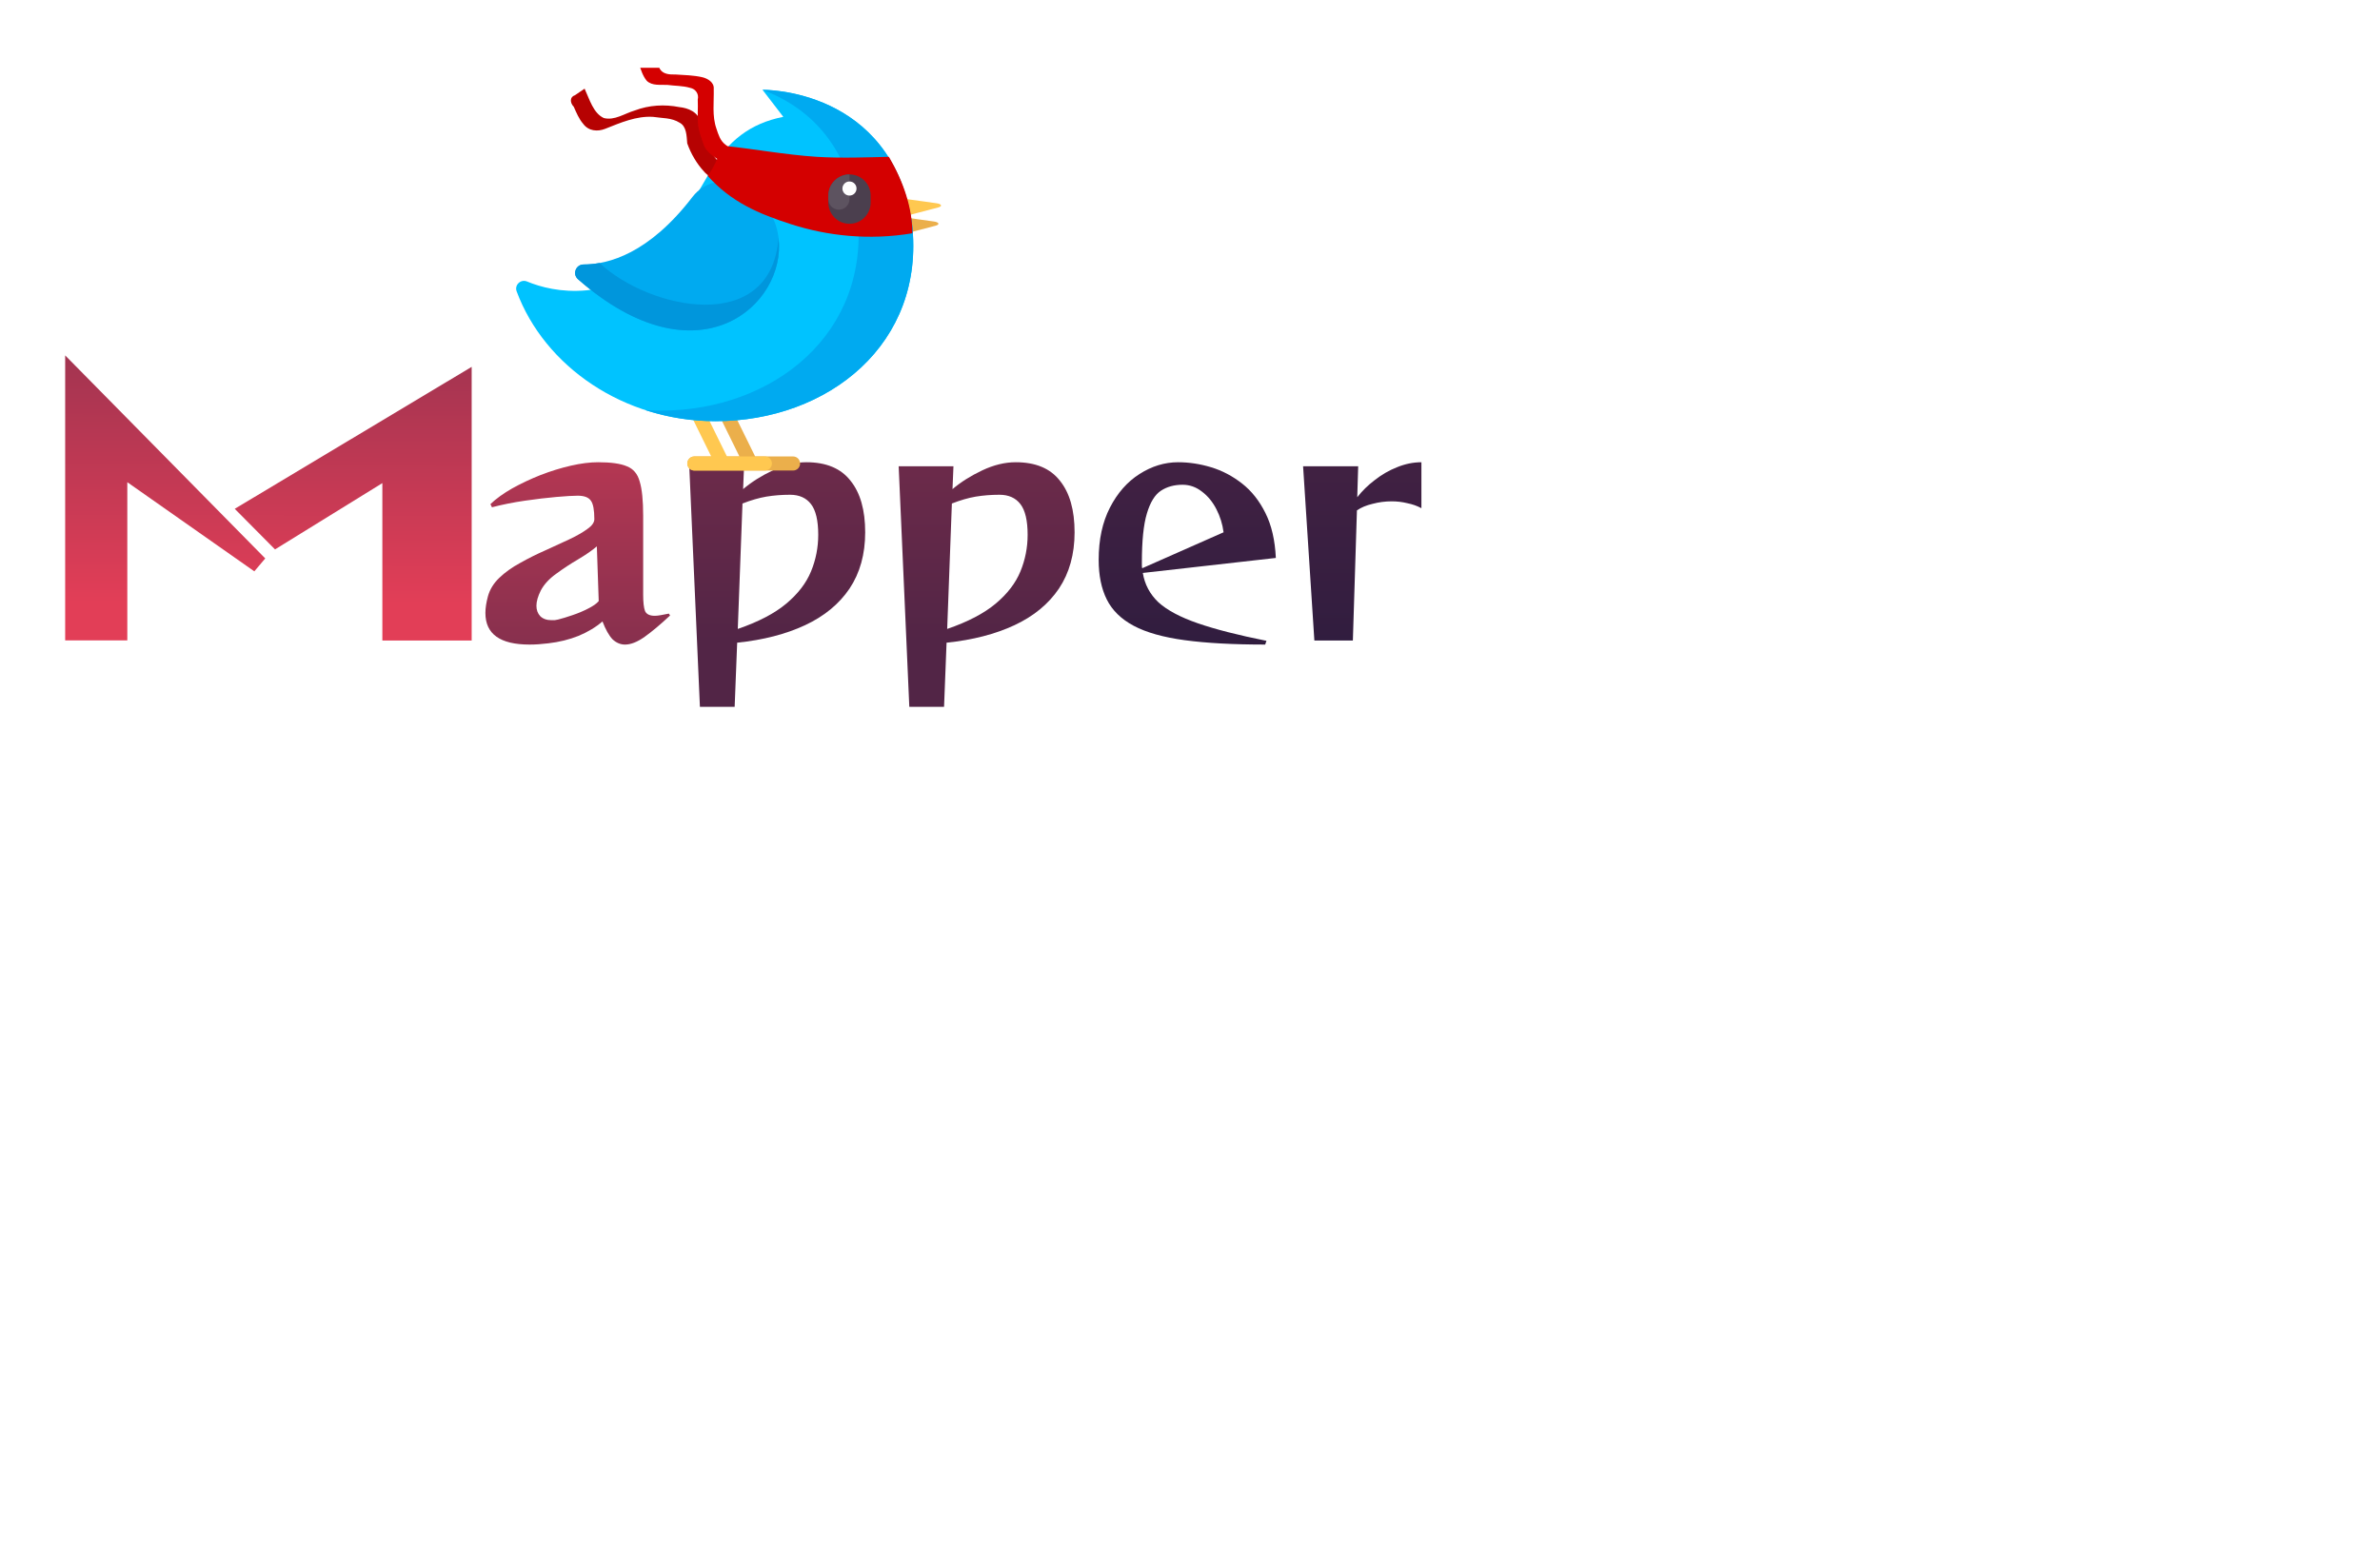 <svg width="913" height="599" viewBox="0 0 913 599" fill="none" xmlns="http://www.w3.org/2000/svg">
<rect width="913" height="599" fill="white"/>
<path d="M25 245.716H48.838V185.013L97.562 219.213L101.754 214.255L25 136.36V245.716Z" fill="url(#paint0_linear)"/>
<path d="M90.052 195.225L105.502 210.798L146.676 185.365V215.557V245.75H180.942V140.75L90.052 195.225Z" fill="url(#paint1_linear)"/>
<path d="M257.055 236.15C253.372 239.59 250.13 242.31 247.329 244.31C244.527 246.31 242.006 247.31 239.764 247.31C238.002 247.31 236.401 246.63 234.96 245.27C233.6 243.83 232.319 241.55 231.118 238.43C228.636 240.59 225.594 242.43 221.992 243.95C218.389 245.39 214.507 246.35 210.344 246.83C209.063 246.99 207.822 247.11 206.621 247.19C205.421 247.27 204.26 247.31 203.139 247.31C191.852 247.31 186.208 243.27 186.208 235.19C186.208 234.23 186.288 233.23 186.448 232.19C186.608 231.15 186.848 230.03 187.168 228.83C187.889 226.19 189.33 223.83 191.491 221.75C193.733 219.59 196.415 217.67 199.537 215.99C202.659 214.23 205.861 212.63 209.143 211.19C212.425 209.67 215.468 208.27 218.269 206.99C221.151 205.63 223.472 204.31 225.234 203.03C227.074 201.75 227.996 200.47 227.996 199.19C227.996 195.67 227.555 193.31 226.675 192.11C225.795 190.83 224.114 190.19 221.631 190.19C219.87 190.19 217.149 190.35 213.466 190.67C209.783 190.99 205.741 191.47 201.338 192.11C196.935 192.75 192.732 193.59 188.729 194.63L188.129 193.43C190.29 191.35 193.052 189.35 196.415 187.43C199.857 185.51 203.499 183.79 207.342 182.27C211.265 180.75 215.147 179.55 218.99 178.67C222.832 177.79 226.315 177.35 229.437 177.35C234.399 177.35 238.082 177.87 240.484 178.91C242.966 179.87 244.606 181.83 245.407 184.79C246.287 187.67 246.728 192.03 246.728 197.87V228.23C246.728 231.11 246.968 233.19 247.449 234.47C248.01 235.67 249.25 236.27 251.171 236.27C251.811 236.27 252.573 236.19 253.453 236.03C254.413 235.87 255.455 235.67 256.575 235.43L257.055 236.15ZM228.956 209.63C227.195 211.15 224.834 212.79 221.872 214.55C218.99 216.23 216.188 218.07 213.466 220.07C210.744 221.99 208.743 224.15 207.462 226.55C206.341 228.79 205.781 230.75 205.781 232.43C205.781 234.03 206.261 235.35 207.222 236.39C208.263 237.43 209.704 237.95 211.545 237.95C211.945 237.95 212.345 237.95 212.746 237.95C213.226 237.87 213.667 237.79 214.066 237.71C215.667 237.31 217.509 236.75 219.59 236.03C221.752 235.31 223.753 234.47 225.594 233.51C227.515 232.55 228.876 231.59 229.677 230.63L228.956 209.63Z" fill="url(#paint2_linear)"/>
<path d="M268.496 271.19L264.414 178.91H285.428L285.068 187.67C288.27 184.95 292.072 182.55 296.475 180.47C300.879 178.39 305.16 177.35 309.324 177.35C316.928 177.35 322.572 179.71 326.255 184.43C330.017 189.07 331.899 195.67 331.899 204.23C331.899 212.63 329.897 219.83 325.895 225.83C321.893 231.75 316.208 236.43 308.843 239.87C301.479 243.31 292.792 245.55 282.786 246.59L281.825 271.19H268.496ZM283.026 241.31C290.952 238.59 297.156 235.35 301.639 231.59C306.121 227.83 309.284 223.71 311.125 219.23C312.966 214.75 313.887 210.07 313.887 205.19C313.887 199.75 312.966 195.83 311.125 193.43C309.284 191.03 306.601 189.83 303.08 189.83C299.877 189.83 296.835 190.07 293.953 190.55C291.152 191.03 288.109 191.91 284.827 193.19L283.026 241.31ZM348.825 271.19L344.742 178.91H365.756L365.396 187.67C368.597 184.95 372.4 182.55 376.803 180.47C381.205 178.39 385.488 177.35 389.652 177.35C397.256 177.35 402.9 179.71 406.583 184.43C410.345 189.07 412.227 195.67 412.227 204.23C412.227 212.63 410.225 219.83 406.223 225.83C402.219 231.75 396.536 236.43 389.172 239.87C381.805 243.31 373.12 245.55 363.114 246.59L362.153 271.19H348.825ZM363.354 241.31C371.28 238.59 377.482 235.35 381.967 231.59C386.449 227.83 389.611 223.71 391.453 219.23C393.294 214.75 394.215 210.07 394.215 205.19C394.215 199.75 393.294 195.83 391.453 193.43C389.611 191.03 386.929 189.83 383.408 189.83C380.205 189.83 377.163 190.07 374.282 190.55C371.478 191.03 368.437 191.91 365.155 193.19L363.354 241.31Z" fill="url(#paint3_linear)"/>
<path d="M485.348 247.31C473.019 247.31 462.734 246.75 454.488 245.63C446.242 244.51 439.718 242.67 434.915 240.11C430.111 237.55 426.668 234.19 424.588 230.03C422.507 225.87 421.466 220.79 421.466 214.79C421.466 207.03 422.907 200.35 425.789 194.75C428.67 189.15 432.432 184.87 437.076 181.91C441.799 178.87 446.763 177.35 451.966 177.35C456.129 177.35 460.332 177.99 464.574 179.27C468.817 180.55 472.779 182.63 476.462 185.51C480.145 188.39 483.148 192.19 485.468 196.91C487.789 201.55 489.11 207.27 489.431 214.07L438.397 219.83C439.117 224.23 441.119 227.99 444.401 231.11C447.763 234.15 452.807 236.83 459.531 239.15C466.256 241.47 475.021 243.71 485.829 245.87L485.348 247.31ZM469.378 204.23C468.978 201.11 468.057 198.15 466.616 195.35C465.175 192.55 463.334 190.31 461.092 188.63C458.85 186.87 456.37 185.99 453.647 185.99C450.444 185.99 447.683 186.75 445.362 188.27C443.041 189.79 441.239 192.71 439.958 197.03C438.676 201.27 438.037 207.51 438.037 215.75C438.037 216.15 438.037 216.55 438.037 216.95C438.037 217.27 438.076 217.63 438.157 218.03L469.378 204.23ZM504.207 245.75L499.884 178.91H521.018L520.658 190.79C522.498 188.39 524.74 186.19 527.382 184.19C530.024 182.11 532.866 180.47 535.908 179.27C539.03 177.99 542.152 177.35 545.274 177.35V194.99C543.674 194.11 541.872 193.47 539.87 193.07C537.949 192.59 535.947 192.35 533.866 192.35C531.384 192.35 528.943 192.67 526.542 193.31C524.14 193.87 522.138 194.71 520.537 195.83L518.976 245.75H504.207Z" fill="url(#paint4_linear)"/>
<g clip-path="url(#clip0)">
<path d="M266.36 175.128H283.654L275.091 157.725C274.432 156.384 274.984 154.763 276.324 154.103C277.666 153.441 279.286 153.996 279.946 155.337L289.685 175.128H304.231C305.725 175.128 306.937 176.34 306.937 177.834C306.937 179.327 305.725 180.539 304.231 180.539H266.36C264.866 180.539 263.655 179.327 263.655 177.834C263.655 176.34 264.866 175.128 266.36 175.128Z" fill="#EBAF4B"/>
<path d="M266.36 175.128H272.834L264.27 157.725C263.611 156.384 264.163 154.763 265.504 154.103C266.85 153.441 268.465 153.996 269.125 155.337L278.864 175.128H293.411C294.904 175.128 296.116 176.34 296.116 177.834C296.116 179.327 294.904 180.539 293.411 180.539H266.359C264.866 180.539 263.654 179.327 263.654 177.834C263.655 176.34 264.866 175.128 266.36 175.128Z" fill="#FFC850"/>
<path d="M359.913 79.597L346.914 83L345 76L359.247 77.982C361.254 78.261 361.621 79.15 359.913 79.597Z" fill="#FFC850"/>
<path d="M358.913 86.597L345.914 90L344 83L358.247 84.982C360.254 85.261 360.621 86.15 358.913 86.597Z" fill="#EBAF4B"/>
<path d="M225.022 111.389C247.198 109.304 263.204 81.802 272.784 65.233C279.19 54.155 287.775 47.312 300.485 44.832L292.509 34.462C292.509 34.462 342.103 33.56 349.865 85.859C355.064 131.847 317.747 161.603 274.475 161.603C239.367 161.603 208.923 140.691 198.193 111.789C197.282 109.336 199.759 107.002 202.175 108.004C207.25 110.108 215.201 112.313 225.022 111.389Z" fill="#00C3FF"/>
<path d="M253.51 157.545C296.783 157.545 334.099 127.789 328.9 81.802C324.549 52.487 307.058 39.891 292.522 34.478L292.509 34.462C292.509 34.462 342.103 33.56 349.865 85.859C355.064 131.847 317.747 161.603 274.475 161.603C265.017 161.603 255.898 160.084 247.412 157.301C249.429 157.442 251.458 157.545 253.51 157.545Z" fill="#00AAF0"/>
<path d="M265.663 75.534C270.15 69.684 278.172 67.875 284.649 71.395L284.739 71.445C321.345 91.376 282.014 160.07 221.744 107.146C219.507 105.182 220.892 101.48 223.868 101.48C233.483 101.478 249.02 97.229 265.663 75.534Z" fill="#00AAF0"/>
<path d="M230.007 100.91C248.957 118.711 295.771 128.973 298.657 91.277C301.771 116.886 267.878 147.701 221.695 107.102C219.453 105.132 220.908 101.474 223.892 101.471C225.727 101.469 227.776 101.312 230.007 100.91Z" fill="#0096DC"/>
<path d="M281.821 69.109C277.787 68.969 273.091 69.471 269.999 65.74C267.276 62.757 265.061 59.044 263.632 54.997C263.384 52.057 263.382 48.466 260.697 47.069C257.598 45.103 253.937 45.386 250.549 44.841C244.155 44.416 238.063 47.082 232.103 49.44C229.274 50.551 225.796 50.347 223.721 47.513C222.105 45.659 221.123 43.258 220.103 40.961C218.609 39.473 218.519 37.162 220.536 36.545C221.778 35.703 223.019 34.862 224.261 34.02C226.168 38.148 227.62 43.453 231.642 45.292C235.772 46.338 239.602 43.531 243.495 42.394C249.014 40.294 254.912 39.978 260.612 41.092C263.894 41.437 267.866 42.86 268.858 47.091C269.149 50.76 269.81 54.334 272.004 57.089C274.08 60.817 277.124 64.371 281.12 64.524C282.443 65.043 286.771 63.983 286.295 65.255C284.804 66.54 283.312 67.825 281.821 69.109V69.109Z" fill="#B60202"/>
<path d="M278.509 56.051C286.879 56.799 301.659 59.449 313.322 60.172C322.894 60.765 333.111 60.337 341 60.172C346.714 69.965 350 80 350 89.5C333.178 92.317 317.31 90.454 303.585 86.068C291.099 82.077 280.476 77.519 271.5 67.5C275.503 61.805 275.103 59.121 278.509 56.051Z" fill="#D40000"/>
<path d="M277.656 62.543C274.73 60.635 271.151 58.952 269.907 55.44C269.083 53.089 268.236 50.711 267.824 48.251C267.462 44.907 267.834 41.538 267.667 38.187C268.206 36.049 266.819 34.082 264.678 33.687C261.871 32.869 258.902 32.976 256.024 32.58C253.378 32.436 250.221 33.011 248.122 31.021C246.531 29.123 245.84 26.667 245.051 24.367C244.87 23.166 246.465 23.118 247.158 22.408C248.424 21.605 249.689 20.803 250.954 20C251.228 22.237 252.21 24.326 253.087 26.377C254.297 28.532 256.948 28.635 259.135 28.581C262.565 28.799 266.048 28.866 269.406 29.628C271.523 30.123 274.018 31.622 273.796 34.086C273.938 39.192 273.093 44.487 274.848 49.411C275.574 51.613 276.286 53.991 278.234 55.453C279.694 56.807 281.531 57.697 283.159 58.778C281.825 59.944 280.123 60.823 278.649 61.885C278.318 62.104 277.987 62.323 277.656 62.543V62.543Z" fill="#D40000"/>
<path d="M325.872 85.859C330.354 85.859 333.988 82.226 333.988 77.744V75.039C333.988 70.557 330.354 66.924 325.872 66.924C321.39 66.924 317.757 70.557 317.757 75.039V77.744C317.757 82.226 321.39 85.859 325.872 85.859Z" fill="#4B3F4E"/>
<path d="M325.872 66.924V76.392C325.872 78.633 324.056 80.45 321.814 80.45C319.573 80.45 317.757 78.633 317.757 76.392V75.039C317.757 70.557 321.39 66.924 325.872 66.924Z" fill="#5D5360"/>
<path d="M325.872 75.039C324.378 75.039 323.167 73.828 323.167 72.334C323.167 70.84 324.378 69.629 325.872 69.629C327.366 69.629 328.577 70.84 328.577 72.334C328.577 73.828 327.366 75.039 325.872 75.039Z" fill="white"/>
</g>
<defs>
<linearGradient id="paint0_linear" x1="69.537" y1="231.195" x2="70.024" y2="96.774" gradientUnits="userSpaceOnUse">
<stop stop-color="#E23E57"/>
<stop offset="1" stop-color="#88304E"/>
</linearGradient>
<linearGradient id="paint1_linear" x1="137.257" y1="231.467" x2="137.744" y2="97.047" gradientUnits="userSpaceOnUse">
<stop stop-color="#E23E57"/>
<stop offset="1" stop-color="#88304E"/>
</linearGradient>
<linearGradient id="paint2_linear" x1="384.303" y1="107" x2="384.303" y2="245.75" gradientUnits="userSpaceOnUse">
<stop stop-color="#E23E57"/>
<stop offset="1" stop-color="#88304E"/>
</linearGradient>
<linearGradient id="paint3_linear" x1="384.303" y1="107" x2="384.303" y2="245.75" gradientUnits="userSpaceOnUse">
<stop stop-color="#88304E"/>
<stop offset="1" stop-color="#522546"/>
</linearGradient>
<linearGradient id="paint4_linear" x1="384.303" y1="107" x2="384.303" y2="245.75" gradientUnits="userSpaceOnUse">
<stop stop-color="#522546"/>
<stop offset="1" stop-color="#311D3F"/>
</linearGradient>
<clipPath id="clip0">
<rect width="163" height="163" fill="white" transform="matrix(-1 0 0 1 361 26)"/>
</clipPath>
</defs>
</svg>
